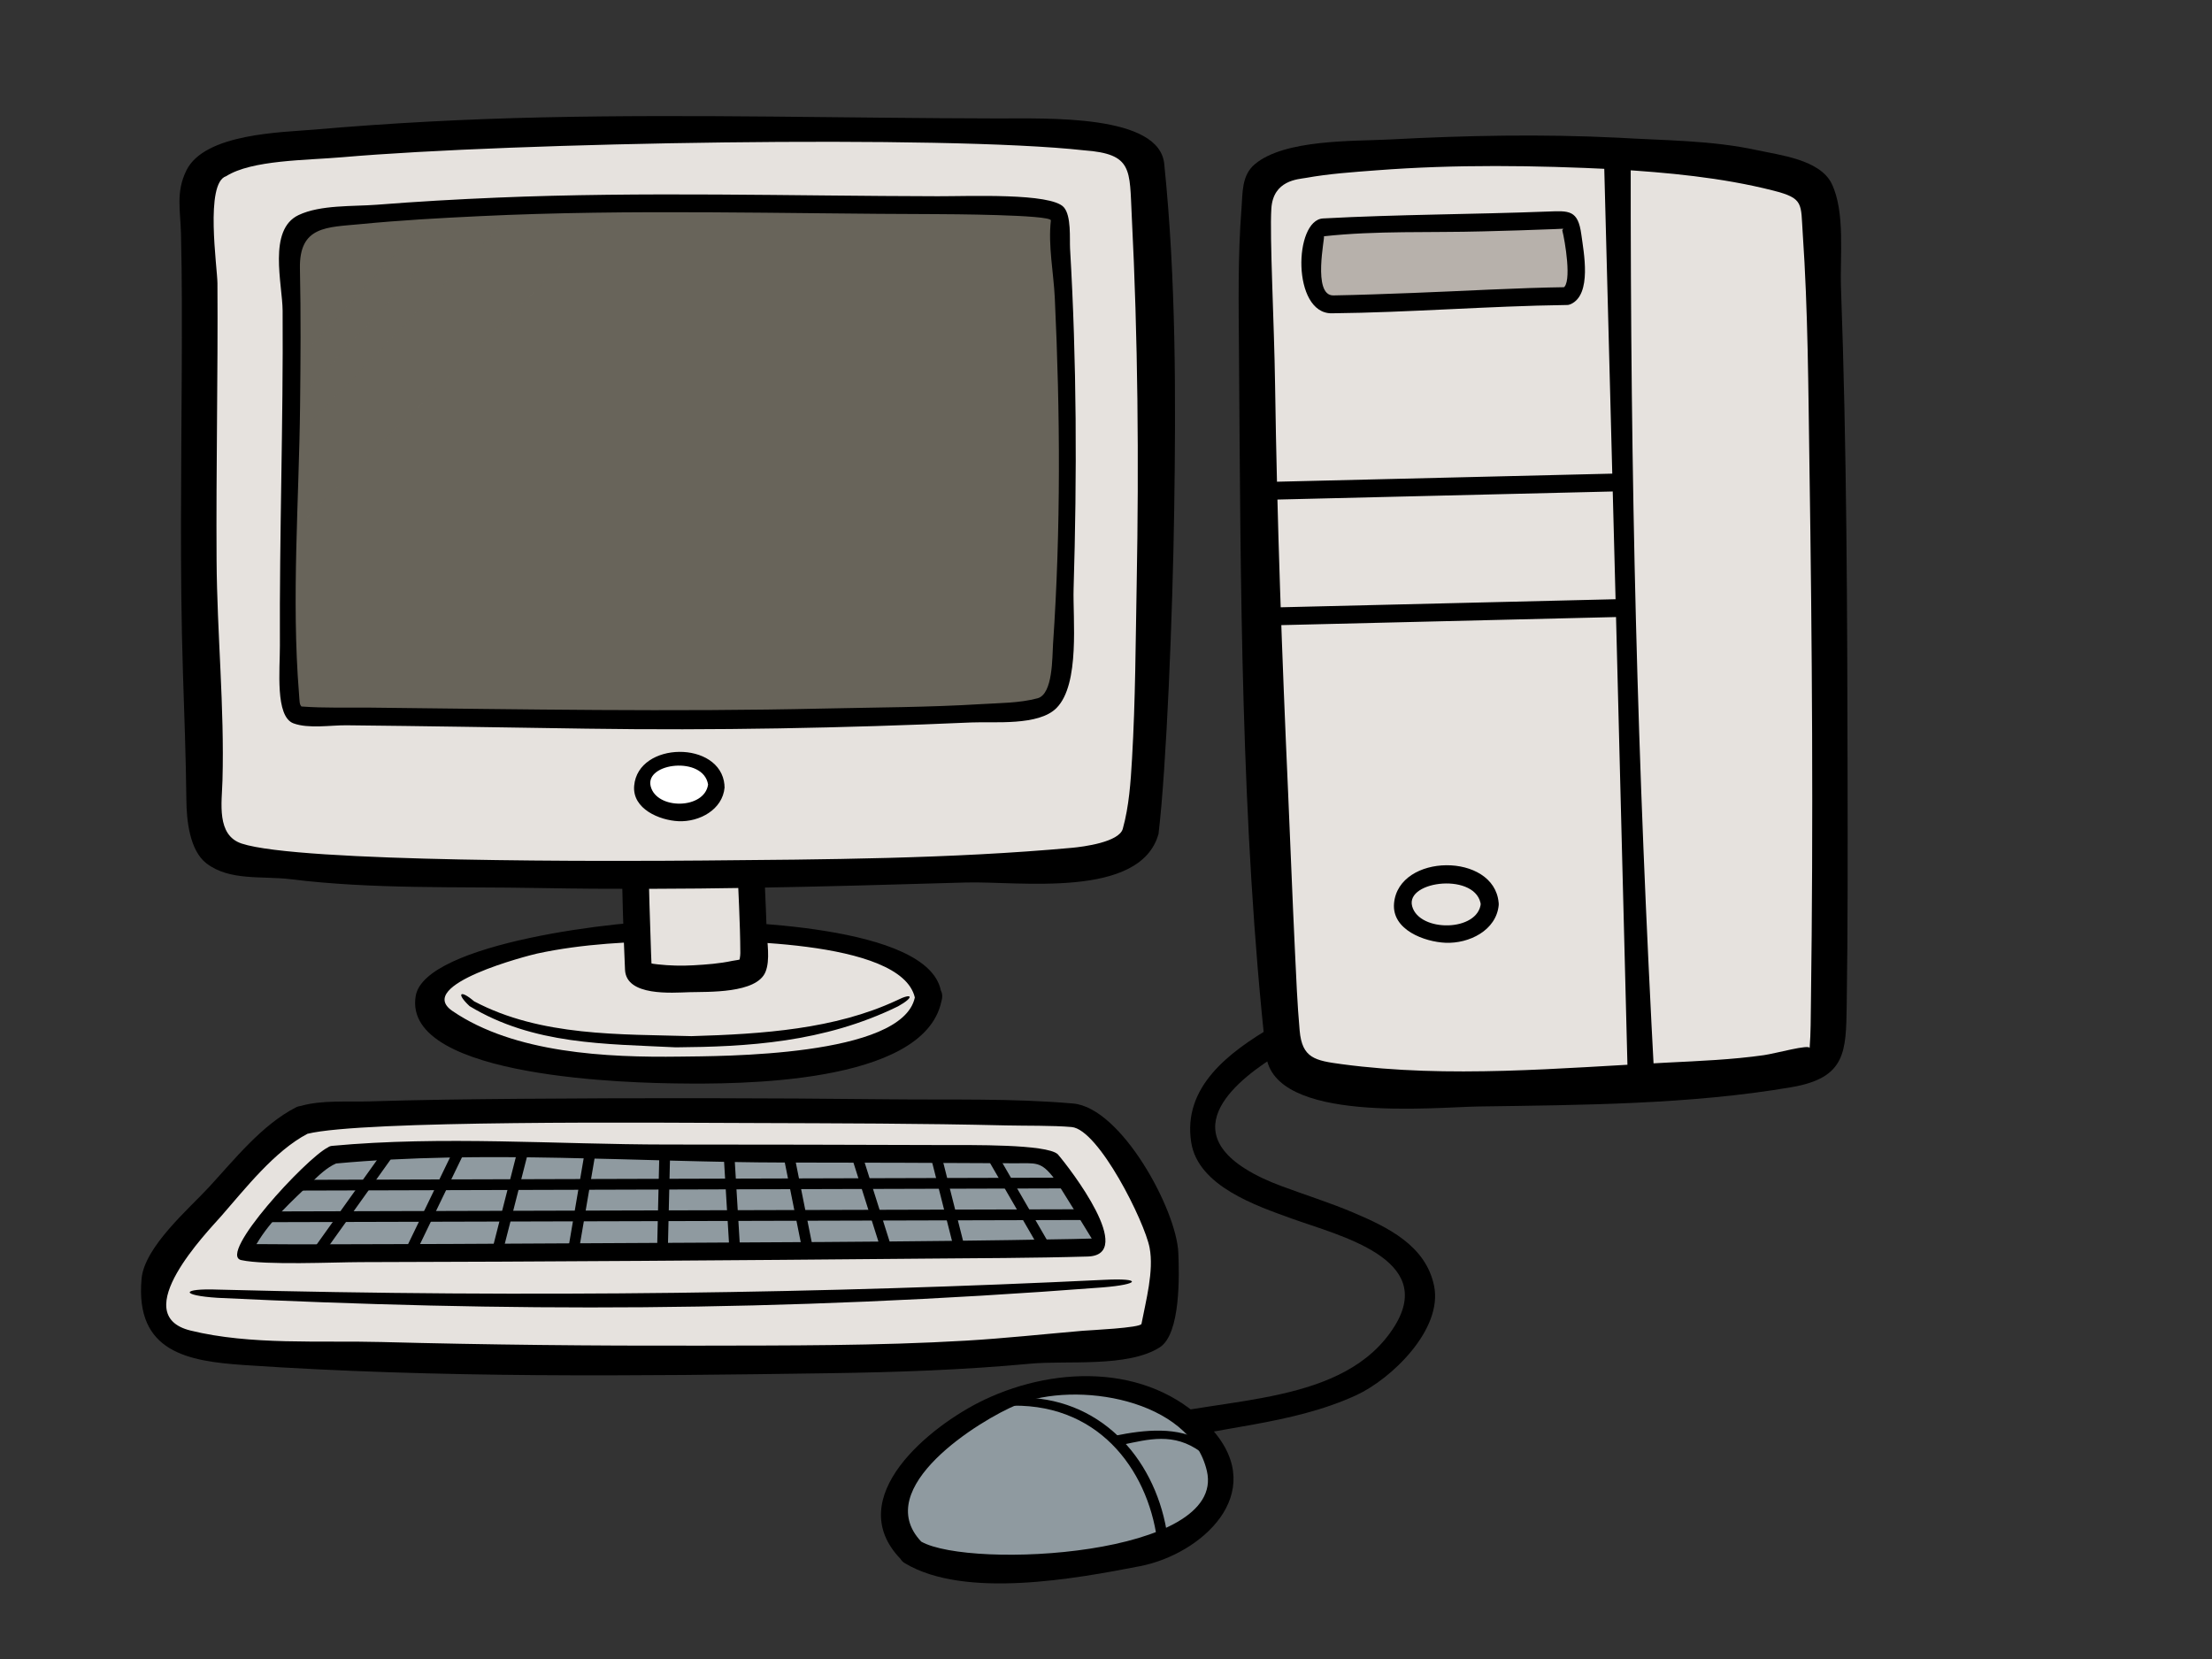 <?xml version="1.0" encoding="utf-8"?>
<!-- Generator: Adobe Illustrator 17.0.0, SVG Export Plug-In . SVG Version: 6.00 Build 0)  -->
<!DOCTYPE svg PUBLIC "-//W3C//DTD SVG 1.1//EN" "http://www.w3.org/Graphics/SVG/1.1/DTD/svg11.dtd">
<svg version="1.1" id="Layer_1" xmlns="http://www.w3.org/2000/svg" xmlns:xlink="http://www.w3.org/1999/xlink" x="0px" y="0px"
	 width="800px" height="600px" viewBox="0 0 800 600" enable-background="new 0 0 800 600" xml:space="preserve">
<rect x="0" y="0" width="800" height="600" fill="#333333" stroke="none"/>
<g>
	<g>
		<path fill="#E6E2DE" d="M335.854,360.68c0,13.93-40.583,26.308-90.47,26.308c-49.898,0-90.198-12.379-90.198-26.308
			c0-13.934,40.443-25.223,90.33-25.223C295.411,335.457,335.854,346.746,335.854,360.68z"/>
		<path fill="#E6E2DE" d="M333.42,366.539c1.576-1.901,2.435-3.863,2.435-5.859c0-13.934-40.444-25.223-90.338-25.223
			c-49.887,0-90.33,11.29-90.33,25.223c0,1.807,0.691,3.586,1.98,5.317C196.294,333.904,318.506,337.591,333.42,366.539z"/>
		<g>
			<path fill="none" d="M335.854,360.68c0,13.93-40.583,26.308-90.47,26.308c-49.898,0-90.198-12.379-90.198-26.308
				c0-13.934,40.443-25.223,90.33-25.223C295.411,335.457,335.854,346.746,335.854,360.68z"/>
			<path d="M340.704,361.14c0.186-1.157,0-2.13-0.431-2.904c-4.784-23.714-74.368-25.102-94.124-25.347
				c-21.476-0.272-92.609,8.17-95.809,27.332c-5.04,30.185,80.984,31.43,94.582,31.618c21.13,0.289,89.095,0.596,95.537-29.636
				c0.086-0.25,0.144-0.519,0.183-0.796C340.658,361.315,340.689,361.231,340.704,361.14z M245.847,382.138
				c-26.252,0.359-59.846-1.184-82.234-16.512c-13.92-9.532,27.844-20.152,30.655-20.76c16.607-3.582,33.874-4.349,50.787-4.56
				c15.244-0.19,80.813-0.909,85.806,20.453C326.295,382.309,260.384,381.936,245.847,382.138z"/>
		</g>
	</g>
	<g>
		<path fill="#E6E2DE" d="M229.589,308.601c0.225,10.501,0.967,36.311,1.297,42.15c0.322,5.838,40.882,3.027,41.539-1.295
			c0.645-4.324-0.656-28.102-0.978-37.828L229.589,308.601z"/>
		<g>
			<path fill="none" d="M229.589,308.601c0.225,10.501,0.967,36.311,1.297,42.15c0.322,5.838,40.882,3.027,41.539-1.295
				c0.645-4.324-0.656-28.102-0.978-37.828L229.589,308.601z"/>
			<path d="M224.736,308.139c0.322,14.196,0.656,28.403,1.309,42.585c0.443,9.721,17.042,8.298,23.317,8.115
				c6.578-0.19,24.276,0.559,27.487-7.333c1.767-4.337,0.555-10.717,0.415-15.233c-0.249-8.067-0.68-16.126-0.971-24.188
				c-0.089-2.602-1.491-5.098-4.388-5.308c-13.951-1.01-27.91-2.017-41.857-3.029c-6.267-0.454-7.183,9.247-0.924,9.702
				c13.955,1.009,27.91,2.019,41.861,3.027c-1.46-1.771-2.92-3.541-4.388-5.308c0.4,11.154,1.099,22.303,1.153,33.47
				c0.012,2.58-1.285,4.362,1.056,1.806c-0.645,0.703-3.095,0.881-3.945,1.06c-4.648,0.99-9.443,1.345-14.172,1.609
				c-4.26,0.247-8.566,0.126-12.81-0.344c-0.99-0.113-2.431-0.214-3.328-0.724c0.94,2.215,1.305,2.541,1.087,0.986
				c-0.078-1.365-0.12-2.732-0.167-4.1c-0.443-11.953-0.765-23.914-1.037-35.873C234.295,302.845,224.6,301.875,224.736,308.139z"/>
		</g>
	</g>
	<g>
		<path fill="#E6E2DE" d="M360.014,49.306c-65.267,0-175.663-4.588-266.382,6.176C75.798,57.6,69.815,57.245,71.717,76.799
			c1.806,63.83-1.972,128.182,2.151,191.893c2.229,34.503-15.605,43.555,80.627,45.233c49.945,0.868,98.313,2.39,148.185,0
			c19.367-0.932,97.905-0.887,106.723-7.059c8.83-6.174,7.397-77.645,8.453-107.626c1.642-46.223-2.268-131.411-3.153-138.468
			C413.818,53.719,425.284,49.306,360.014,49.306z"/>
		<path fill="#E6E2DE" d="M414.796,61.685c-0.035-0.381-0.066-0.688-0.093-0.912c-0.885-7.053,10.581-11.466-54.69-11.466
			c-65.267,0-175.663-4.588-266.382,6.176c-14.681,1.743-21.317,1.839-22.148,12.716C187.744,53.88,321.034,55.672,414.796,61.685z"
			/>
		<g>
			<path fill="none" d="M360.014,49.306c-65.267,0-175.663-4.588-266.382,6.176C75.798,57.6,69.815,57.245,71.717,76.799
				c1.806,63.83-1.972,128.182,2.151,191.893c2.229,34.503-15.605,43.555,80.627,45.233c49.945,0.868,98.313,2.39,148.185,0
				c19.367-0.932,97.905-0.887,106.723-7.059c8.83-6.174,7.397-77.645,8.453-107.626c1.642-46.223-2.268-131.411-3.153-138.468
				C413.818,53.719,425.284,49.306,360.014,49.306z"/>
			<path d="M424.659,184.935c0.621-41.391,0.664-84.048-3.561-125.291c-1.305-18.496-42.665-16.751-60.471-16.805
				c-54.705-0.093-109.371-1.6-164.077-0.4c-27.638,0.602-55.249,2.029-82.794,4.426c-11.645,1.019-39.752,1.307-46.361,14.805
				c-3.852,7.857-2.143,14.423-1.938,22.847c0.412,16.681,0.342,33.373,0.276,50.061c-0.155,36.19-0.726,72.36,0.427,108.54
				c0.489,15.487,1.083,30.869,1.246,46.344c0.074,7.257,1.188,18.111,7.245,22.777c8.402,6.475,20.311,4.481,30.503,5.743
				c29.685,3.673,60.196,2.636,90.047,3.186c51.451,0.949,102.802-0.509,154.222-2.002c18.723-0.546,62.999,6.11,69.572-17.588
				C421.878,277.52,424.103,222.129,424.659,184.935z M411.1,211.028c-0.396,21.113-0.45,42.222-1.681,63.306
				c-0.489,8.47-1.068,17.211-3.347,25.417c-1.336,4.819-14.223,6.494-18.401,6.873c-43.752,3.986-89.382,4.215-133.274,4.595
				c-32.899,0.287-146.158,0.743-166.977-6.127c-9.225-3.044-7.183-14.722-6.958-22.835c0.742-26.475-1.961-53.1-2.132-79.614
				c-0.21-33.412,0.524-66.819,0.311-100.231c-0.043-5.69-4.617-36.25,3.157-38.693c9.327-5.896,28.846-5.712,42.032-6.859
				c61.306-5.347,217.881-8.1,268.284-2.487c17.667,1.307,16.351,6.933,17.201,23.74C411.558,122.429,411.919,166.68,411.1,211.028z
				"/>
		</g>
	</g>
	<g>
		<path fill="#68645A" d="M338.848,74.207c-52.911,0-142.391-3.217-215.939,4.326c-14.452,1.481-19.302,1.235-17.764,14.939
			c1.472,44.734-2.827,160.784,0.773,163.485c3.603,2.695-11.672,1.522,66.338,2.695c40.475,0.615,79.695,1.677,120.123,0
			c15.695-0.647,79.361-0.615,86.509-4.943c7.16-4.324,5.995-54.416,6.853-75.426c1.34-32.392-1.844-92.093-2.555-97.037
			C382.464,77.297,391.756,74.207,338.848,74.207z"/>
		<path opacity="0.75" fill="#68645A" d="M157.272,75.82l-51.859,57.305c-0.031,4.57-0.074,9.278-0.124,14.058l66.75-72.127
			C167.095,75.28,162.164,75.529,157.272,75.82z"/>
		<path opacity="0.75" fill="#68645A" d="M187.965,74.442l-82.825,85.527c-0.14,11.171-0.303,22.47-0.435,33.226l120.48-119.522
			C212.889,73.797,200.417,74.032,187.965,74.442z"/>
		<g>
			<path fill="none" d="M338.848,74.207c-52.911,0-142.391-3.217-215.939,4.326c-14.452,1.481-19.302,1.235-17.764,14.939
				c1.472,44.734-2.827,160.784,0.773,163.485c3.603,2.695-11.672,1.522,66.338,2.695c40.475,0.615,79.695,1.677,120.123,0
				c15.695-0.647,79.361-0.615,86.509-4.943c7.16-4.324,5.995-54.416,6.853-75.426c1.34-32.392-1.844-92.093-2.555-97.037
				C382.464,77.297,391.756,74.207,338.848,74.207z"/>
			<path d="M388.284,212.892c1.239-41.04,1.13-81.996-1.281-122.995c-0.198-3.462,0.52-11.849-2.283-14.965
				c-4.714-5.236-34.332-3.924-45.573-3.961c-53.156-0.093-106.331-1.72-159.479,0.505c-14.471,0.604-28.919,1.431-43.364,2.567
				c-8.546,0.672-20.369-0.039-28.329,3.743c-11.206,5.314-5.817,24.973-5.762,34.592c0.26,40.399-1.181,80.786-0.986,121.185
				c0.039,8.426-1.786,25.57,4.912,28.046c5.475,2.019,13.555,0.641,19.174,0.699c28.935,0.291,57.858,0.792,86.789,1.223
				c46.353,0.688,92.924-0.202,139.258-2.248c8.24-0.363,24.276,1.32,30.748-5.23C390.699,247.357,387.958,223.684,388.284,212.892z
				 M380.841,232.993c-0.314,4.523,0.031,18.04-5.591,19.55c-6.523,1.753-13.807,1.701-20.501,2.114
				c-18.948,1.165-37.974,1.176-56.95,1.6c-54.585,1.233-109.049,0.258-163.642-0.332c-8.34-0.089-16.809,0.217-25.138-0.415
				c-0.047-0.052-0.054-0.074-0.101-0.132c-0.645-0.775-0.547-1.615-0.792-4.696c-2.753-34.299,0.027-69.565,0.404-103.926
				c0.179-16.526,0.303-33.057-0.054-49.58c-0.33-15.528,9.793-14.937,21.934-16.118c14.32-1.396,28.698-2.19,43.068-2.879
				c54.985-2.65,110.047-0.837,165.063-0.736c3.339,0.01,41.783,0.171,41.531,2.295c-1.064,8.962,0.994,19.046,1.413,28.023
				C383.446,149.312,383.691,191.466,380.841,232.993z"/>
		</g>
	</g>
	<g>
		<path fill="#FFFFFF" d="M258.823,284.476c0,5.129-5.875,9.288-13.116,9.288c-7.253,0-13.12-4.159-13.12-9.288
			c0-5.129,5.867-9.292,13.12-9.292C252.948,275.184,258.823,279.346,258.823,284.476z"/>
		<g>
			<path fill="none" d="M258.823,284.476c0,5.129-5.875,9.288-13.116,9.288c-7.253,0-13.12-4.159-13.12-9.288
				c0-5.129,5.867-9.292,13.12-9.292C252.948,275.184,258.823,279.346,258.823,284.476z"/>
			<path d="M261.988,284.177c0-0.095,0.039-0.169,0.031-0.266c-1.417-16.182-31.253-15.871-32.663,0.258
				c-0.737,8.441,9.261,12.53,16.044,12.829c7.51,0.332,15.947-4.143,16.658-12.213
				C262.077,284.557,262.007,284.382,261.988,284.177z M235.32,284.351c-2.128-8.531,19.112-11.025,20.766-0.612
				C254.801,292.764,237.456,292.936,235.32,284.351z"/>
		</g>
	</g>
	<g>
		<path fill="none" d="M170.803,362.841c17.306,15.795,113.774,20.965,154.071,0.27"/>
		<g>
			<g>
				<path d="M324.221,361.847c-22.26,10.359-48.275,12.132-74.158,12.889c-25.538-0.753-54.441,0.215-78.596-12.6
					c-5.095-4.38-6.578-2.852-1.627,1.755c23.142,14.008,49.079,13.613,74.589,14.893c25.584-0.206,53.431-1.642,80.378-14.84
					C330.682,360.697,330.271,358.795,324.221,361.847z"/>
			</g>
		</g>
	</g>
	<g>
		<g>
			<path fill="#E6E2DE" d="M584.449,54.748c-56.658-3.151-118.616,0.984-126.219,6.884c-7.595,5.902-1.833,161.316,2.128,245.68
				c0.551,11.701,2.225,63.475,4.279,75.498c2.042,12.021,66.085,11.641,83.364,10.387c36.604-2.66,111.325-1.631,112.901-13.087
				c1.584-11.449,1.378-302.034-4.326-310.886C650.884,60.378,602.492,55.734,584.449,54.748z"/>
			<path fill="#E6E2DE" d="M656.576,69.223c-5.494-8.54-50.784-13.163-70.143-14.359l6.88,336.297
				c33.063-1.332,66.54-3.425,67.589-11.053C662.486,368.661,662.28,78.076,656.576,69.223z"/>
			<polygon fill="#E6E2DE" points="458.905,179.515 584.958,176.768 584.958,181.346 458.292,185.924 			"/>
			<polygon fill="#E6E2DE" points="458.905,225.109 584.958,221.636 584.958,227.425 458.292,233.212 			"/>
			<path fill="#E6E2DE" d="M658.347,82.887c-0.52-7.762-1.107-12.635-1.771-13.664c-5.692-8.845-54.084-13.489-72.128-14.475
				c-56.658-3.151-118.616,0.984-126.219,6.884c-1.095,0.85-1.903,4.889-2.489,11.291C522.215,66.204,591.523,63.314,658.347,82.887
				z"/>
			<g>
				<path fill="none" d="M584.449,54.748c-56.658-3.151-118.616,0.984-126.219,6.884c-7.595,5.902-1.833,161.316,2.128,245.68
					c0.551,11.701,2.225,63.475,4.279,75.498c2.042,12.021,66.085,11.641,83.364,10.387c36.604-2.66,111.325-1.631,112.901-13.087
					c1.584-11.449,1.378-302.034-4.326-310.886C650.884,60.378,602.492,55.734,584.449,54.748z"/>
				<path d="M668.197,279.129c-0.105-58.404-0.272-116.873-2.384-175.25c-0.4-10.969,1.603-27.207-3.359-37.446
					c-4.24-8.721-18.805-10.34-26.982-12.122c-16.475-3.59-33.427-3.489-50.228-4.504c-27.758-1.378-54.973-0.829-82.727,0.641
					c-12.825,0.676-37.986-0.163-48.737,8.979c-4.811,4.087-4.321,10.371-4.776,15.982c-1.37,17.376-1.021,34.95-0.905,52.358
					c0.598,83.834,0.637,170.382,9.8,253.813c2.729,24.825,60.79,18.838,76.806,18.599c37.19-0.553,76.596-0.697,113.289-6.997
					c19.608-3.37,19.639-12.747,19.892-29.558C668.31,335.465,668.248,307.293,668.197,279.129z M654.953,362.4
					c-0.078,5.545-0.039,11.14-0.474,16.677c0.124-1.545-12.208,1.914-16.537,2.532c-11.532,1.641-23.258,2.103-34.872,2.687
					c-38.918,1.949-78.984,5.784-117.766,0.577c-9.719-1.303-14.367-2.159-15.264-12.146c-0.862-9.612-1.25-19.277-1.708-28.914
					c-0.924-19.144-1.627-38.306-2.481-57.456c-2.19-48.976-3.984-97.987-4.698-147.008c-0.334-23.095-1.996-53.618-1.351-63.919
					c0.645-10.301,9.719-10.591,12.456-11.088c8.422-1.52,17.038-2.091,25.557-2.745c28.578-2.205,57.419-1.802,86.02-0.381
					c19.208,1.165,38.743,2.947,57.431,7.69c11.218,2.846,9.975,4.626,10.721,15.592c1.91,27.881,2.003,55.944,2.423,83.875
					C655.388,233.024,655.834,297.739,654.953,362.4z"/>
			</g>
		</g>
		<g>
			<polyline fill="none" points="584.919,56.196 589.889,243.614 593.612,392.376 			"/>
			<path d="M580.069,55.736c2.974,112.06,5.886,224.117,8.69,336.181c0.156,6.209,9.855,7.182,9.7,0.918
				c-6.457-119.902-8.791-217.316-8.69-336.181C589.772,50.446,579.906,49.475,580.069,55.736L580.069,55.736z"/>
		</g>
		<g>
			<path fill="#B7B1AB" d="M566.657,107.079c-5.238,0-85.395,3.532-88.882,2.949c-3.475-0.592-3.479-27.13,0-27.72
				c3.487-0.592,86.548-2.359,88.882-2.949C568.972,78.769,571.88,107.079,566.657,107.079z"/>
			<g>
				<path fill="none" d="M566.657,107.079c-5.238,0-85.395,3.532-88.882,2.949c-3.475-0.592-3.479-27.13,0-27.72
					c3.487-0.592,86.548-2.359,88.882-2.949C568.972,78.769,571.88,107.079,566.657,107.079z"/>
				<path d="M566.96,103.846c-18.719,0.254-37.45,1.413-56.153,2.108c-9.521,0.351-19.042,0.72-28.558,0.887
					c-7.762,0.138-2.92-21.447-3.436-21.389c18.933-2.081,38.588-1.244,57.613-1.778c8.526-0.233,17.053-0.447,25.58-0.808
					c5.145-0.219,2.835-0.229,3.04,0.563c0.85,3.205,3.654,19.178,0.214,20.713c-3.821,1.71-1.037,7.576,2.791,5.869
					c7.793-3.483,4.71-18.807,3.856-25.221c-1.192-8.894-4.438-8.577-12.091-8.284c-27.094,1.043-54.243,1.033-81.31,2.495
					c-10.631,0.571-11.28,34.458,3.13,34.309c28.256-0.295,56.468-2.611,84.716-3C570.494,110.255,571.142,103.786,566.96,103.846z"
					/>
			</g>
		</g>
		<g>
			<line fill="none" x1="585.016" y1="174.481" x2="457.643" y2="177.548"/>
			<path d="M457.34,180.783c42.451-1.023,84.91-2.048,127.368-3.066c4.139-0.103,4.784-6.57,0.61-6.471
				c-42.459,1.023-84.91,2.046-127.373,3.071C453.811,174.415,453.166,180.882,457.34,180.783L457.34,180.783z"/>
		</g>
		<g>
			<line fill="none" x1="458.816" y1="222.966" x2="586.2" y2="219.896"/>
			<path d="M458.517,226.202c42.459-1.025,84.921-2.046,127.376-3.071c4.139-0.101,4.788-6.568,0.609-6.467
				c-42.459,1.021-84.921,2.046-127.384,3.069C454.987,219.834,454.335,226.301,458.517,226.202L458.517,226.202z"/>
		</g>
		<g>
			<path fill="#E6E2DE" d="M538.798,326.992c0,5.937-7.02,10.742-15.695,10.742c-8.67,0-15.694-4.805-15.694-10.742
				c0-5.929,7.024-10.738,15.694-10.738C531.778,316.255,538.798,321.063,538.798,326.992z"/>
			<g>
				<path fill="none" d="M538.798,326.992c0,5.937-7.02,10.742-15.695,10.742c-8.67,0-15.694-4.805-15.694-10.742
					c0-5.929,7.024-10.738,15.694-10.738C531.778,316.255,538.798,321.063,538.798,326.992z"/>
				<path d="M535.564,326.686c-0.936,10.344-22.229,10.577-24.835,1.089c-2.602-9.449,23.771-12.377,24.874-0.219
					c0.376,4.174,6.768,3.011,6.395-1.13c-1.65-18.195-36.173-17.89-37.823,0.26c-0.873,9.647,11.082,13.963,18.63,14.281
					c8.465,0.359,18.389-4.444,19.228-13.67C542.409,323.121,535.944,322.516,535.564,326.686z"/>
			</g>
		</g>
	</g>
	<g>
		<g>
			<path fill="#E6E2DE" d="M109.218,405.206c-8.892,3.464-49.766,47.32-52.841,57.765c-3.079,10.451,5.809,20.065,9.389,22.631
				c13.407,6.867,258.713,8.234,297.887,3.301c14.565-1.829,51.58-3.314,53.529-6.294c0.687-1.056,5.642-27.624,3.18-35
				c-2.454-7.37-22.264-40.558-30.251-43.018C382.13,402.137,120.276,400.906,109.218,405.206z"/>
			<g>
				<path fill="none" d="M109.218,405.206c-8.892,3.464-49.766,47.32-52.841,57.765c-3.079,10.451,5.809,20.065,9.389,22.631
					c13.407,6.867,258.713,8.234,297.887,3.301c14.565-1.829,51.58-3.314,53.529-6.294c0.687-1.056,5.642-27.624,3.18-35
					c-2.454-7.37-22.264-40.558-30.251-43.018C382.13,402.137,120.276,400.906,109.218,405.206z"/>
				<path d="M426.157,453.08c-0.66-15.638-20.637-52.45-38.036-53.979c-21.884-1.922-44.218-1.281-66.159-1.52
					c-44.532-0.478-89.061-0.542-133.585-0.186c-18.347,0.148-36.685,0.375-55.016,0.942c-7.708,0.243-16.949-0.532-24.497,1.617
					c-0.602,0.064-1.223,0.227-1.872,0.561c-12.297,6.319-22.218,18.846-31.405,28.815c-7.191,7.797-23.355,21.608-24.388,33.152
					c-2.384,26.598,16.821,29.828,37.171,31.21c70.232,4.766,141.246,3.968,211.591,2.949c24.322-0.352,48.489-1.176,72.698-3.448
					c13.19-1.235,35.152,1.45,46.753-5.89C427.116,482.432,426.472,460.649,426.157,453.08z M412.835,478.78
					c-0.276,1.485-18.863,2.308-21.231,2.512c-14.076,1.211-28.178,2.743-42.284,3.572c-32.119,1.891-64.42,1.736-96.581,1.806
					c-38.25,0.085-76.519-0.303-114.753-1.313c-22.152-0.581-47.402,1.2-69.111-4.156c-23.13-5.708,6.329-35.893,11.047-41.282
					c8.674-9.9,19.321-23.608,31.28-29.873c20.066-4.958,125.85-4.029,160.85-3.895c30.818,0.115,61.139,0.134,91.945,0.872
					c6.919,0.165,16.677-0.022,23.569,0.582c9.8,0.864,26.399,34.229,28.201,43.649C417.382,459.647,414.408,470.494,412.835,478.78
					z"/>
			</g>
		</g>
		<g>
			<path fill="#8F9AA0" d="M120.637,417.618c-5.518,0.782-37.815,34.668-31.517,35.46c6.294,0.784,300.628-1.183,306.534-1.971
				c5.914-0.788-14.18-33.096-18.121-33.49C373.6,417.222,126.151,416.828,120.637,417.618z"/>
			<g>
				<path fill="none" d="M120.637,417.618c-5.518,0.782-37.815,34.668-31.517,35.46c6.294,0.784,300.628-1.183,306.534-1.971
					c5.914-0.788-14.18-33.096-18.121-33.49C373.6,417.222,126.151,416.828,120.637,417.618z"/>
				<path d="M382.561,417.451c-4.015-3.735-31.793-3.295-40.875-3.326c-33.493-0.126-67.002-0.171-100.499-0.19
					c-39.873-0.023-81.357-3.215-121.117,0.483c-0.621,0.058-1.091,0.277-1.483,0.559c-7.991,4.027-40.09,38.842-31.331,40.758
					c8.76,1.916,33.575,0.753,43.142,0.73c67.74-0.149,135.48-0.637,203.219-1.256c19.904-0.181,39.842-0.188,59.741-0.767
					C411.073,453.924,387.104,422.749,382.561,417.451z M388.059,448.11c-60.079,1.149-120.201,1.206-180.291,1.553
					c-30.422,0.177-60.84,0.332-91.27,0.361c-7.692,0.006-15.4,0.014-23.091-0.07c-0.287-0.004-0.528-0.004-0.765-0.002
					c0.109-0.056,0.202-0.12,0.252-0.204c4.912-8.37,12.732-15.415,19.69-22.055c2.605-2.491,5.599-5.46,8.973-6.904
					c53.323-4.922,109.1-0.425,162.586-0.34c27.53,0.039,55.067,0.079,82.596,0.264c7.948,0.054,9.668-0.928,14.669,5.675
					c1.522,2.006,13.431,21.546,13.431,21.546S390.307,448.063,388.059,448.11z"/>
			</g>
		</g>
		<g>
			<line fill="none" x1="111.574" y1="428.649" x2="384.235" y2="427.859"/>
			<path d="M107.602,430.59c92.147-0.268,184.291-0.53,276.442-0.79c2.528-0.008,2.92-3.889,0.373-3.883
				c-92.147,0.264-184.291,0.528-276.442,0.79C105.447,426.715,105.059,430.596,107.602,430.59L107.602,430.59z"/>
		</g>
		<g>
			<line fill="none" x1="100.543" y1="440.076" x2="392.513" y2="439.284"/>
			<path d="M97.452,442.013c98.286-0.264,196.588-0.526,294.866-0.788c2.52-0.006,2.912-3.887,0.381-3.883
				c-98.294,0.264-196.592,0.532-294.878,0.79C95.309,438.14,94.913,442.021,97.452,442.013L97.452,442.013z"/>
		</g>
		<g>
			<line fill="none" x1="139.55" y1="418.4" x2="115.912" y2="451.499"/>
			<path d="M137.958,417.282c-7.882,11.035-15.764,22.068-23.639,33.099c-1.464,2.048,1.724,4.279,3.184,2.237
				c7.882-11.035,15.761-22.068,23.647-33.101C142.606,417.472,139.415,415.24,137.958,417.282L137.958,417.282z"/>
		</g>
		<g>
			<line fill="none" x1="165.954" y1="416.434" x2="149.001" y2="451.499"/>
			<path d="M164.125,415.756c-5.653,11.688-11.303,23.379-16.953,35.068c-1.095,2.268,2.578,3.59,3.658,1.353
				c5.65-11.691,11.299-23.377,16.945-35.068C168.873,414.844,165.208,413.516,164.125,415.756L164.125,415.756z"/>
		</g>
		<g>
			<line fill="none" x1="189.192" y1="416.037" x2="180.134" y2="451.499"/>
			<path d="M187.363,415.36c-3.017,11.824-6.038,23.643-9.059,35.464c-0.613,2.413,3.036,3.786,3.658,1.353
				c3.013-11.823,6.034-23.645,9.055-35.464C191.634,414.3,187.985,412.927,187.363,415.36L187.363,415.36z"/>
		</g>
		<g>
			<line fill="none" x1="213.627" y1="415.647" x2="207.717" y2="450.319"/>
			<path d="M211.681,415.461c-1.973,11.557-3.937,23.115-5.906,34.67c-0.427,2.487,3.46,2.831,3.879,0.369
				c1.969-11.555,3.937-23.113,5.914-34.672C215.987,413.345,212.105,413.001,211.681,415.461L211.681,415.461z"/>
		</g>
		<g>
			<line fill="none" x1="240.415" y1="417.222" x2="239.63" y2="450.319"/>
			<path d="M238.473,417.039c-0.256,11.031-0.516,22.064-0.78,33.092c-0.062,2.502,3.821,2.883,3.879,0.369
				c0.264-11.027,0.528-22.06,0.78-33.093C242.418,414.908,238.535,414.527,238.473,417.039L238.473,417.039z"/>
		</g>
		<g>
			<line fill="none" x1="263.665" y1="417.618" x2="265.641" y2="450.319"/>
			<path d="M261.743,417.954c0.664,10.901,1.32,21.802,1.976,32.701c0.151,2.507,3.984,1.804,3.837-0.677
				c-0.653-10.899-1.317-21.8-1.977-32.699C265.428,414.774,261.595,415.478,261.743,417.954L261.743,417.954z"/>
		</g>
		<g>
			<line fill="none" x1="285.335" y1="418.012" x2="292.033" y2="451.499"/>
			<path d="M283.413,418.346c2.237,11.163,4.469,22.33,6.702,33.49c0.497,2.464,4.337,1.792,3.84-0.676
				c-2.237-11.159-4.465-22.326-6.698-33.487C286.76,415.208,282.928,415.884,283.413,418.346L283.413,418.346z"/>
		</g>
		<g>
			<line fill="none" x1="310.158" y1="418.794" x2="320.005" y2="449.923"/>
			<path d="M308.236,419.136c3.285,10.373,6.566,20.75,9.847,31.127c0.745,2.359,4.597,1.714,3.836-0.678
				c-3.281-10.375-6.562-20.752-9.839-31.129C311.327,416.098,307.475,416.742,308.236,419.136L308.236,419.136z"/>
		</g>
		<g>
			<line fill="none" x1="338.522" y1="418.012" x2="347.189" y2="452.285"/>
			<path d="M336.604,418.346c2.893,11.431,5.778,22.853,8.67,34.28c0.61,2.421,4.458,1.761,3.836-0.676
				c-2.897-11.427-5.778-22.853-8.67-34.278C339.827,415.251,335.986,415.911,336.604,418.346L336.604,418.346z"/>
		</g>
		<g>
			<line fill="none" x1="359.016" y1="418.4" x2="377.933" y2="451.107"/>
			<path d="M357.257,419.237c6.306,10.903,12.616,21.806,18.914,32.711c1.254,2.155,4.788,0.509,3.522-1.675
				c-6.306-10.903-12.604-21.804-18.917-32.709C359.528,415.408,355.995,417.057,357.257,419.237L357.257,419.237z"/>
		</g>
		<g>
			<path fill="none" d="M78.869,467.609c0,0,133.768,7.636,320.726-2.972"/>
			<g>
				<g>
					<path d="M399.49,462.862c-100.697,4.867-206.415,6.504-320.516,3.543c-13.621-0.538-13.912,2.122-0.198,2.974
						c103.535,4.966,200.699,5.358,319.991-3.774C412.335,464.522,413.228,462.163,399.49,462.862z"/>
				</g>
			</g>
		</g>
	</g>
	<g>
		<path fill="none" d="M462.415,375.621c-20.987,11.491-41.442,32.387-15.062,50.937c21.371,15.035,95.711,20.515,54.193,64.088
			c-19.904,20.892-60.961,19.141-87.488,27.549"/>
		<path d="M460.326,371.22c-15.695,9.226-32.729,21.812-29.494,42.018c2.524,15.772,23.612,22.878,36.297,27.46
			c17.178,6.201,52.461,14.501,37.236,38.933c-18.04,28.954-62.121,25.485-91.153,33.767c-5.98,1.707-4.345,11.317,1.685,9.594
			c25.048-7.142,51.591-7.397,75.544-18.364c12.67-5.807,31.556-23.843,28.186-39.714c-3.087-14.526-16.747-21.088-29.32-26.421
			c-8.476-3.594-17.317-6.335-25.949-9.564c-4.605-1.722-9.059-3.714-13.214-6.362c-26.403-16.859,3.196-35.982,14.355-42.548
			C469.867,376.865,465.747,368.028,460.326,371.22L460.326,371.22z"/>
	</g>
	<g>
		<g>
			<path fill="#8F9AA0" d="M330.104,561.395c7.742,6.265,24.089,5.339,33.222,4.834c16.921-0.94,67.293-1.241,74.671-19.579
				c12.204-30.385-28.069-50.302-61.896-42.787C350.066,509.656,305.863,541.765,330.104,561.395z"/>
			<g>
				<path fill="none" d="M330.104,561.395c7.742,6.265,24.089,5.339,33.222,4.834c16.921-0.94,67.293-1.241,74.671-19.579
					c12.204-30.385-28.069-50.302-61.896-42.787C350.066,509.656,305.863,541.765,330.104,561.395z"/>
				<path d="M438.606,517.232c-20.878-23.907-55.835-23.726-82.642-10.971c-19.686,9.356-51.614,35.386-30.294,57.524
					c0.353,0.596,0.874,1.148,1.635,1.602c21.694,12.942,61.574,5.597,85.057,1.027
					C434.404,562.123,458.758,540.304,438.606,517.232z M333.183,557.553c-18.443-19.465,21.185-44.004,34.771-49.586
					c21.038-8.643,62.444-2.169,68.532,24.033C443.65,562.834,350.978,567.594,333.183,557.553z"/>
			</g>
		</g>
		<g>
			<path fill="none" d="M373.192,507.536c27.999,1.27,45.476,26.037,47.464,51.201"/>
			<path d="M373.374,505.595c-2.512-0.192-9.579,2.815-7.067,2.784c32.686-0.412,49.871,25.366,52.434,50.694
				c0.249,2.504,4.089,1.811,3.832-0.676C419.844,531.354,401.626,507.744,373.374,505.595z"/>
		</g>
		<g>
			<path fill="none" d="M405.722,520.556c9.536-2.017,20.536-3.114,28.531,2.699"/>
			<path d="M406.064,522.478c9.113-1.858,18.436-4.601,28.252,2.668c2.019,1.495,3.161-2.095,1.052-3.487
				c-9.059-6.003-21.779-4.504-31.979-2.43C400.938,519.727,403.598,522.976,406.064,522.478L406.064,522.478z"/>
		</g>
	</g>
</g>
</svg>
